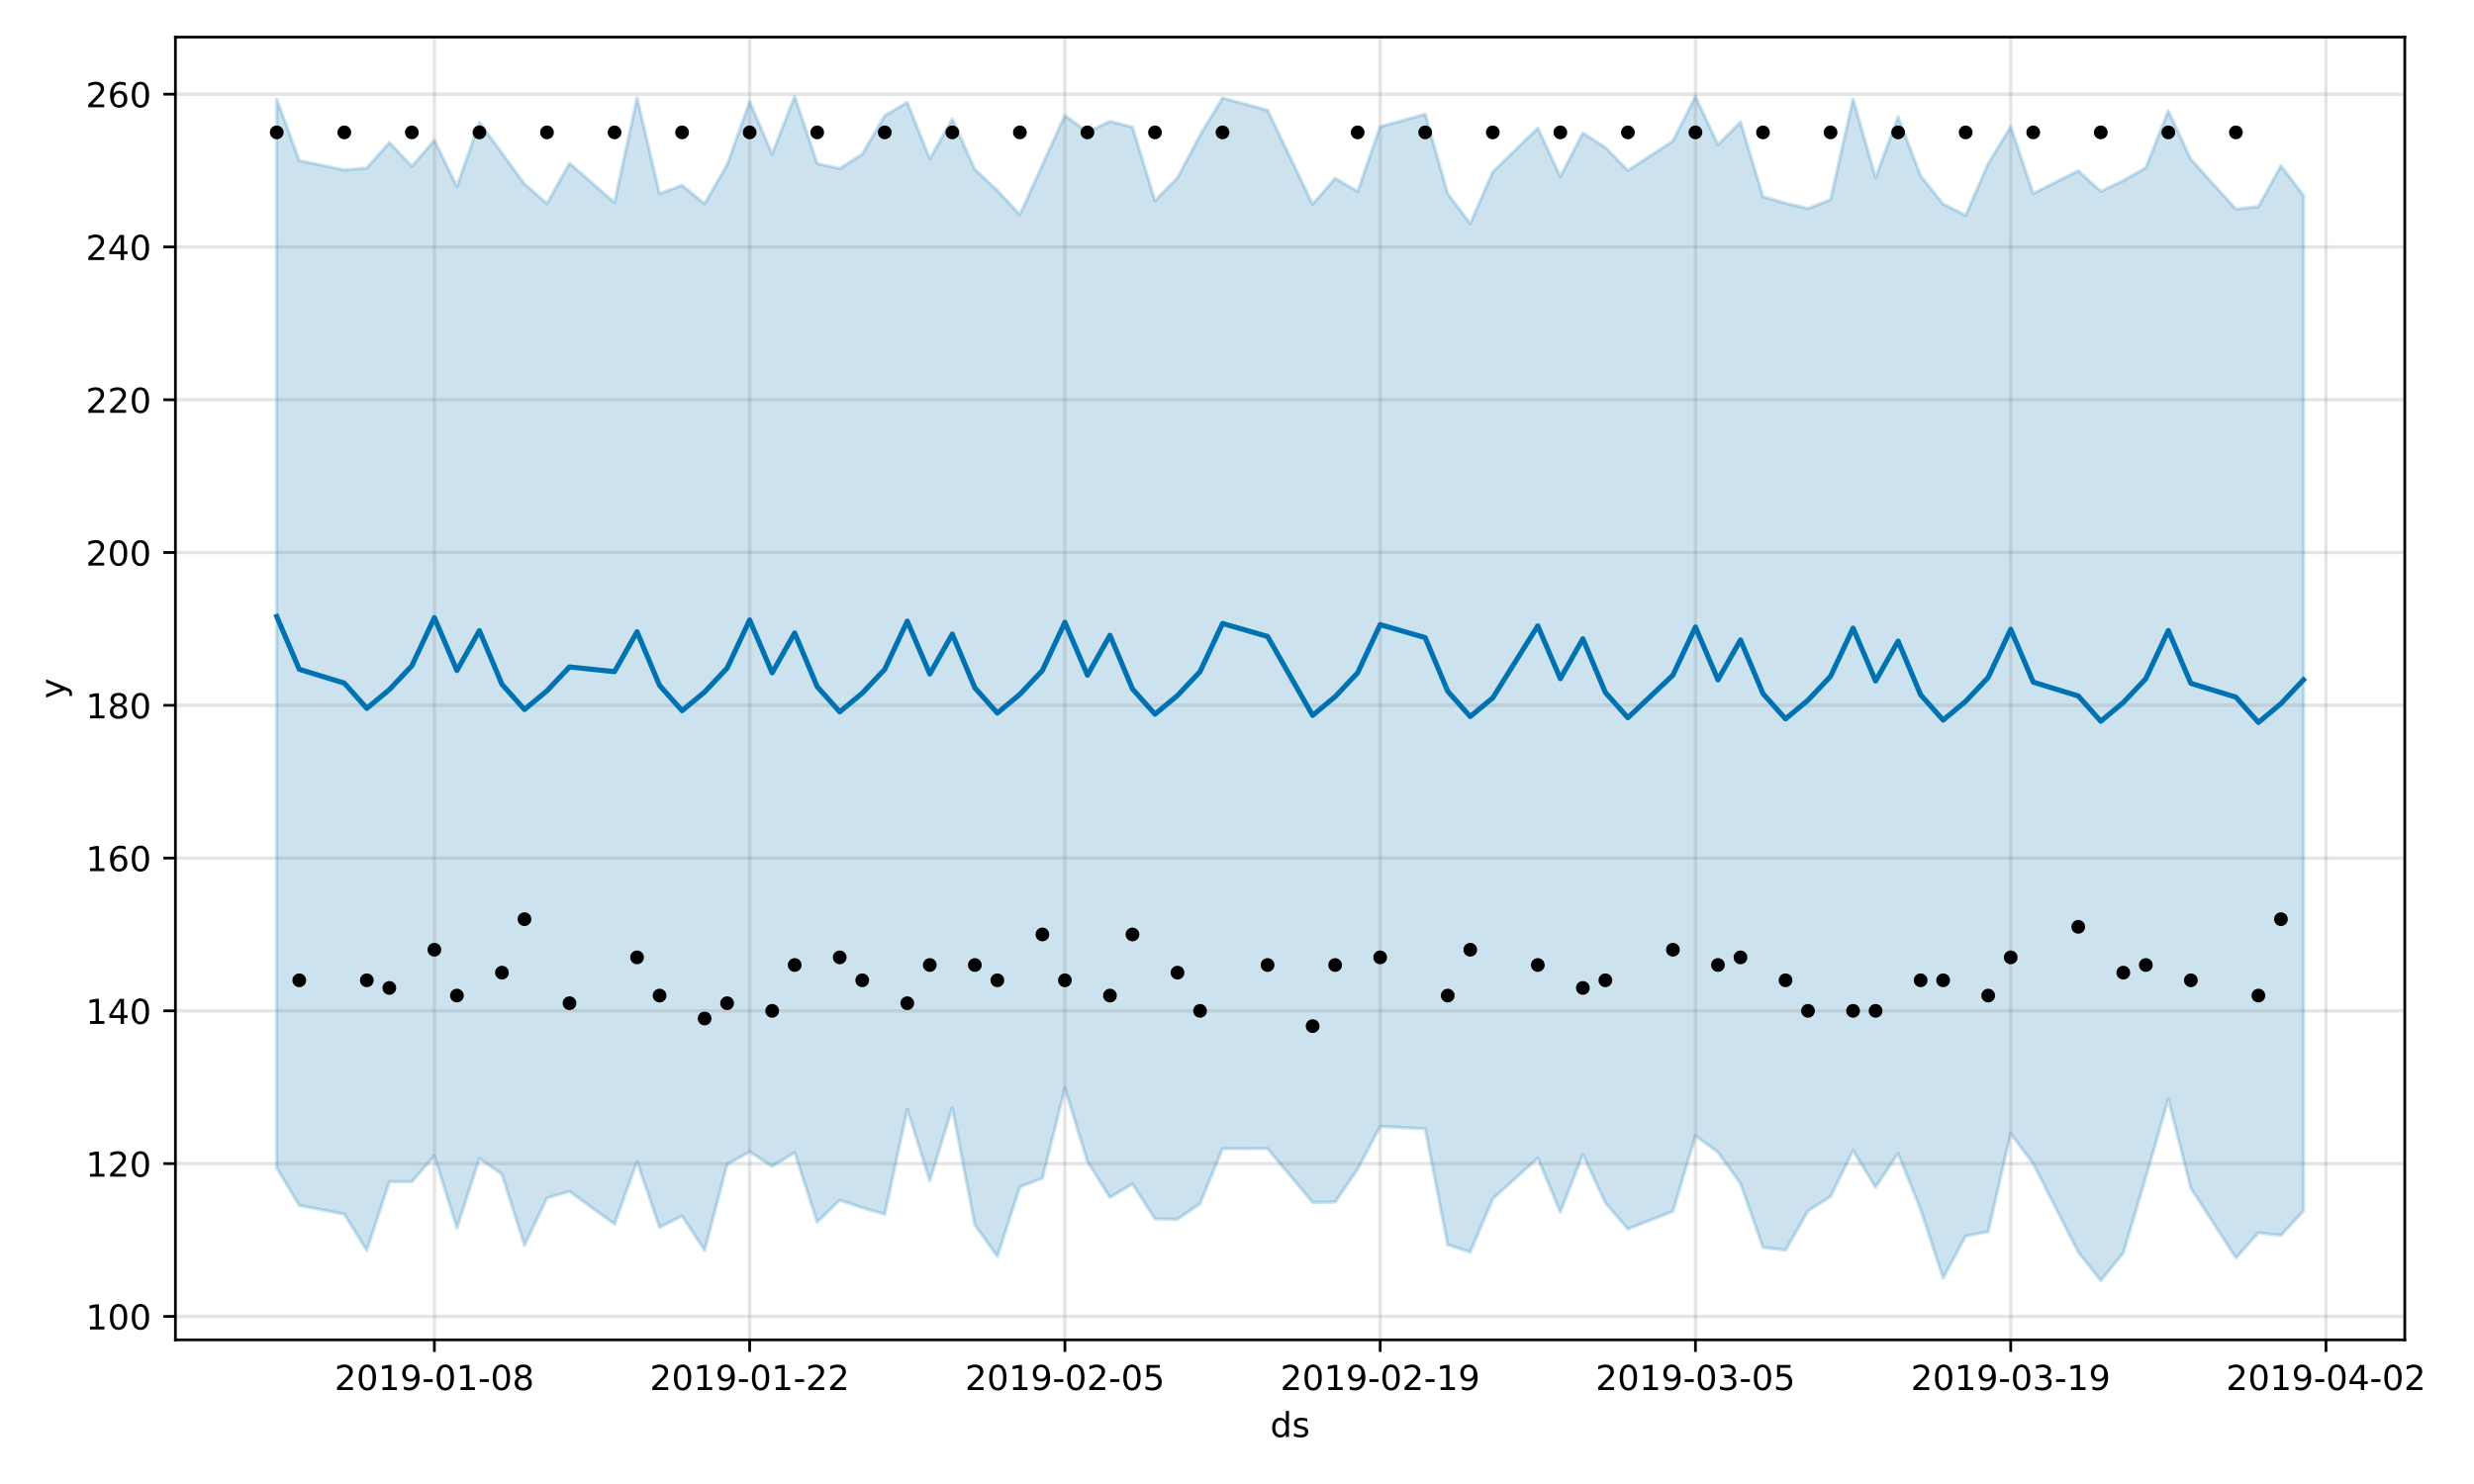 <?xml version="1.0" encoding="utf-8" standalone="no"?>
<!DOCTYPE svg PUBLIC "-//W3C//DTD SVG 1.1//EN"
  "http://www.w3.org/Graphics/SVG/1.1/DTD/svg11.dtd">
<!-- Created with matplotlib (https://matplotlib.org/) -->
<svg height="432pt" version="1.1" viewBox="0 0 720 432" width="720pt" xmlns="http://www.w3.org/2000/svg" xmlns:xlink="http://www.w3.org/1999/xlink">
 <defs>
  <style type="text/css">
*{stroke-linecap:butt;stroke-linejoin:round;}
  </style>
 </defs>
 <g id="figure_1">
  <g id="patch_1">
   <path d="M 0 432 
L 720 432 
L 720 0 
L 0 0 
z
" style="fill:#ffffff;"/>
  </g>
  <g id="axes_1">
   <g id="patch_2">
    <path d="M 51.05 390.04 
L 699.857 390.04 
L 699.857 10.8 
L 51.05 10.8 
z
" style="fill:#ffffff;"/>
   </g>
   <g id="PolyCollection_1">
    <defs>
     <path d="M 80.541 -403.105 
L 80.541 -92.002 
L 87.095 -81.091 
L 100.202 -78.554 
L 106.756 -68.009 
L 113.309 -88.007 
L 119.863 -87.994 
L 126.417 -95.491 
L 132.97 -74.542 
L 139.524 -94.771 
L 146.077 -90.151 
L 152.631 -69.465 
L 159.185 -83.227 
L 165.738 -85.192 
L 178.845 -75.66 
L 185.399 -93.844 
L 191.953 -74.736 
L 198.506 -77.998 
L 205.06 -68.083 
L 211.613 -93.005 
L 218.167 -96.727 
L 224.721 -92.471 
L 231.274 -96.463 
L 237.828 -76.243 
L 244.381 -82.623 
L 250.935 -80.442 
L 257.489 -78.526 
L 264.042 -109.059 
L 270.596 -88.274 
L 277.15 -109.511 
L 283.703 -75.443 
L 290.257 -66.233 
L 296.81 -86.486 
L 303.364 -89.041 
L 309.918 -115.231 
L 316.471 -93.86 
L 323.025 -83.436 
L 329.578 -87.33 
L 336.132 -77.182 
L 342.686 -77.049 
L 349.239 -81.61 
L 355.793 -97.607 
L 368.9 -97.632 
L 382.007 -81.959 
L 388.561 -82.076 
L 395.114 -91.66 
L 401.668 -104.061 
L 414.775 -103.407 
L 421.329 -69.641 
L 427.883 -67.515 
L 434.436 -83.003 
L 447.543 -94.872 
L 454.097 -79.172 
L 460.651 -95.921 
L 467.204 -81.866 
L 473.758 -74.207 
L 486.865 -79.388 
L 493.419 -101.368 
L 499.972 -96.595 
L 506.526 -87.49 
L 513.079 -68.875 
L 519.633 -68.064 
L 526.187 -79.476 
L 532.74 -83.684 
L 539.294 -97.063 
L 545.847 -86.408 
L 552.401 -96.224 
L 558.955 -79.924 
L 565.508 -59.951 
L 572.062 -72.185 
L 578.616 -73.455 
L 585.169 -102.062 
L 591.723 -93.243 
L 604.83 -67.51 
L 611.384 -59.198 
L 617.937 -67.255 
L 624.491 -89.301 
L 631.044 -112.046 
L 637.598 -86.145 
L 650.705 -65.812 
L 657.259 -73.093 
L 663.812 -72.394 
L 670.366 -79.481 
L 670.366 -375.087 
L 670.366 -375.087 
L 663.812 -383.746 
L 657.259 -371.849 
L 650.705 -371.122 
L 637.598 -385.609 
L 631.044 -399.719 
L 624.491 -383.189 
L 617.937 -379.413 
L 611.384 -376.275 
L 604.83 -382.279 
L 591.723 -375.667 
L 585.169 -395.082 
L 578.616 -384.375 
L 572.062 -369.306 
L 565.508 -372.617 
L 558.955 -380.8 
L 552.401 -398.019 
L 545.847 -380.302 
L 539.294 -403.134 
L 532.74 -373.871 
L 526.187 -371.307 
L 519.633 -372.872 
L 513.079 -374.746 
L 506.526 -396.445 
L 499.972 -389.845 
L 493.419 -403.89 
L 486.865 -390.96 
L 473.758 -382.356 
L 467.204 -389.066 
L 460.651 -393.279 
L 454.097 -380.603 
L 447.543 -394.715 
L 434.436 -381.938 
L 427.883 -366.933 
L 421.329 -375.607 
L 414.775 -398.762 
L 401.668 -395.096 
L 395.114 -376.275 
L 388.561 -380.075 
L 382.007 -372.557 
L 368.9 -399.905 
L 355.793 -403.487 
L 349.239 -392.627 
L 342.686 -380.256 
L 336.132 -373.557 
L 329.578 -394.974 
L 323.025 -396.695 
L 316.471 -393.525 
L 309.918 -398.404 
L 303.364 -383.996 
L 296.81 -369.502 
L 290.257 -376.558 
L 283.703 -382.684 
L 277.15 -397.358 
L 270.596 -385.772 
L 264.042 -402.164 
L 257.489 -398.346 
L 250.935 -387.132 
L 244.381 -382.916 
L 237.828 -384.38 
L 231.274 -403.962 
L 224.721 -387.14 
L 218.167 -402.398 
L 211.613 -384.061 
L 205.06 -372.691 
L 198.506 -378.063 
L 191.953 -375.609 
L 185.399 -403.493 
L 178.845 -373.022 
L 165.738 -384.488 
L 159.185 -372.728 
L 152.631 -378.457 
L 146.077 -387.42 
L 139.524 -396.351 
L 132.97 -377.701 
L 126.417 -391.127 
L 119.863 -383.6 
L 113.309 -390.499 
L 106.756 -383.078 
L 100.202 -382.521 
L 87.095 -385.244 
L 80.541 -403.105 
z
" id="me1ccd7cb99" style="stroke:#0072b2;stroke-opacity:0.2;"/>
    </defs>
    <g clip-path="url(#p039bfd8c97)">
     <use style="fill:#0072b2;fill-opacity:0.2;stroke:#0072b2;stroke-opacity:0.2;" x="0" xlink:href="#me1ccd7cb99" y="432"/>
    </g>
   </g>
   <g id="matplotlib.axis_1">
    <g id="xtick_1">
     <g id="line2d_1">
      <path clip-path="url(#p039bfd8c97)" d="M 126.417 390.04 
L 126.417 10.8 
" style="fill:none;stroke:#808080;stroke-linecap:square;stroke-opacity:0.2;"/>
     </g>
     <g id="line2d_2">
      <defs>
       <path d="M 0 0 
L 0 3.5 
" id="m9ec4b8189c" style="stroke:#000000;stroke-width:0.8;"/>
      </defs>
      <g>
       <use style="stroke:#000000;stroke-width:0.8;" x="126.417" xlink:href="#m9ec4b8189c" y="390.04"/>
      </g>
     </g>
     <g id="text_1">
      <!-- 2019-01-08 -->
      <defs>
       <path d="M 19.188 8.297 
L 53.609 8.297 
L 53.609 0 
L 7.328 0 
L 7.328 8.297 
Q 12.938 14.109 22.625 23.891 
Q 32.328 33.688 34.812 36.531 
Q 39.547 41.844 41.422 45.531 
Q 43.312 49.219 43.312 52.781 
Q 43.312 58.594 39.234 62.25 
Q 35.156 65.922 28.609 65.922 
Q 23.969 65.922 18.812 64.312 
Q 13.672 62.703 7.812 59.422 
L 7.812 69.391 
Q 13.766 71.781 18.938 73 
Q 24.125 74.219 28.422 74.219 
Q 39.75 74.219 46.484 68.547 
Q 53.219 62.891 53.219 53.422 
Q 53.219 48.922 51.531 44.891 
Q 49.859 40.875 45.406 35.406 
Q 44.188 33.984 37.641 27.219 
Q 31.109 20.453 19.188 8.297 
z
" id="DejaVuSans-50"/>
       <path d="M 31.781 66.406 
Q 24.172 66.406 20.328 58.906 
Q 16.5 51.422 16.5 36.375 
Q 16.5 21.391 20.328 13.891 
Q 24.172 6.391 31.781 6.391 
Q 39.453 6.391 43.281 13.891 
Q 47.125 21.391 47.125 36.375 
Q 47.125 51.422 43.281 58.906 
Q 39.453 66.406 31.781 66.406 
z
M 31.781 74.219 
Q 44.047 74.219 50.516 64.516 
Q 56.984 54.828 56.984 36.375 
Q 56.984 17.969 50.516 8.266 
Q 44.047 -1.422 31.781 -1.422 
Q 19.531 -1.422 13.062 8.266 
Q 6.594 17.969 6.594 36.375 
Q 6.594 54.828 13.062 64.516 
Q 19.531 74.219 31.781 74.219 
z
" id="DejaVuSans-48"/>
       <path d="M 12.406 8.297 
L 28.516 8.297 
L 28.516 63.922 
L 10.984 60.406 
L 10.984 69.391 
L 28.422 72.906 
L 38.281 72.906 
L 38.281 8.297 
L 54.391 8.297 
L 54.391 0 
L 12.406 0 
z
" id="DejaVuSans-49"/>
       <path d="M 10.984 1.516 
L 10.984 10.5 
Q 14.703 8.734 18.5 7.812 
Q 22.312 6.891 25.984 6.891 
Q 35.75 6.891 40.891 13.453 
Q 46.047 20.016 46.781 33.406 
Q 43.953 29.203 39.594 26.953 
Q 35.25 24.703 29.984 24.703 
Q 19.047 24.703 12.672 31.312 
Q 6.297 37.938 6.297 49.422 
Q 6.297 60.641 12.938 67.422 
Q 19.578 74.219 30.609 74.219 
Q 43.266 74.219 49.922 64.516 
Q 56.594 54.828 56.594 36.375 
Q 56.594 19.141 48.406 8.859 
Q 40.234 -1.422 26.422 -1.422 
Q 22.703 -1.422 18.891 -0.688 
Q 15.094 0.047 10.984 1.516 
z
M 30.609 32.422 
Q 37.25 32.422 41.125 36.953 
Q 45.016 41.5 45.016 49.422 
Q 45.016 57.281 41.125 61.844 
Q 37.25 66.406 30.609 66.406 
Q 23.969 66.406 20.094 61.844 
Q 16.219 57.281 16.219 49.422 
Q 16.219 41.5 20.094 36.953 
Q 23.969 32.422 30.609 32.422 
z
" id="DejaVuSans-57"/>
       <path d="M 4.891 31.391 
L 31.203 31.391 
L 31.203 23.391 
L 4.891 23.391 
z
" id="DejaVuSans-45"/>
       <path d="M 31.781 34.625 
Q 24.75 34.625 20.719 30.859 
Q 16.703 27.094 16.703 20.516 
Q 16.703 13.922 20.719 10.156 
Q 24.75 6.391 31.781 6.391 
Q 38.812 6.391 42.859 10.172 
Q 46.922 13.969 46.922 20.516 
Q 46.922 27.094 42.891 30.859 
Q 38.875 34.625 31.781 34.625 
z
M 21.922 38.812 
Q 15.578 40.375 12.031 44.719 
Q 8.5 49.078 8.5 55.328 
Q 8.5 64.062 14.719 69.141 
Q 20.953 74.219 31.781 74.219 
Q 42.672 74.219 48.875 69.141 
Q 55.078 64.062 55.078 55.328 
Q 55.078 49.078 51.531 44.719 
Q 48 40.375 41.703 38.812 
Q 48.828 37.156 52.797 32.312 
Q 56.781 27.484 56.781 20.516 
Q 56.781 9.906 50.312 4.234 
Q 43.844 -1.422 31.781 -1.422 
Q 19.734 -1.422 13.25 4.234 
Q 6.781 9.906 6.781 20.516 
Q 6.781 27.484 10.781 32.312 
Q 14.797 37.156 21.922 38.812 
z
M 18.312 54.391 
Q 18.312 48.734 21.844 45.562 
Q 25.391 42.391 31.781 42.391 
Q 38.141 42.391 41.719 45.562 
Q 45.312 48.734 45.312 54.391 
Q 45.312 60.062 41.719 63.234 
Q 38.141 66.406 31.781 66.406 
Q 25.391 66.406 21.844 63.234 
Q 18.312 60.062 18.312 54.391 
z
" id="DejaVuSans-56"/>
      </defs>
      <g transform="translate(97.359 404.638)scale(0.1 -0.1)">
       <use xlink:href="#DejaVuSans-50"/>
       <use x="63.623" xlink:href="#DejaVuSans-48"/>
       <use x="127.246" xlink:href="#DejaVuSans-49"/>
       <use x="190.869" xlink:href="#DejaVuSans-57"/>
       <use x="254.492" xlink:href="#DejaVuSans-45"/>
       <use x="290.576" xlink:href="#DejaVuSans-48"/>
       <use x="354.199" xlink:href="#DejaVuSans-49"/>
       <use x="417.822" xlink:href="#DejaVuSans-45"/>
       <use x="453.906" xlink:href="#DejaVuSans-48"/>
       <use x="517.529" xlink:href="#DejaVuSans-56"/>
      </g>
     </g>
    </g>
    <g id="xtick_2">
     <g id="line2d_3">
      <path clip-path="url(#p039bfd8c97)" d="M 218.167 390.04 
L 218.167 10.8 
" style="fill:none;stroke:#808080;stroke-linecap:square;stroke-opacity:0.2;"/>
     </g>
     <g id="line2d_4">
      <g>
       <use style="stroke:#000000;stroke-width:0.8;" x="218.167" xlink:href="#m9ec4b8189c" y="390.04"/>
      </g>
     </g>
     <g id="text_2">
      <!-- 2019-01-22 -->
      <g transform="translate(189.109 404.638)scale(0.1 -0.1)">
       <use xlink:href="#DejaVuSans-50"/>
       <use x="63.623" xlink:href="#DejaVuSans-48"/>
       <use x="127.246" xlink:href="#DejaVuSans-49"/>
       <use x="190.869" xlink:href="#DejaVuSans-57"/>
       <use x="254.492" xlink:href="#DejaVuSans-45"/>
       <use x="290.576" xlink:href="#DejaVuSans-48"/>
       <use x="354.199" xlink:href="#DejaVuSans-49"/>
       <use x="417.822" xlink:href="#DejaVuSans-45"/>
       <use x="453.906" xlink:href="#DejaVuSans-50"/>
       <use x="517.529" xlink:href="#DejaVuSans-50"/>
      </g>
     </g>
    </g>
    <g id="xtick_3">
     <g id="line2d_5">
      <path clip-path="url(#p039bfd8c97)" d="M 309.918 390.04 
L 309.918 10.8 
" style="fill:none;stroke:#808080;stroke-linecap:square;stroke-opacity:0.2;"/>
     </g>
     <g id="line2d_6">
      <g>
       <use style="stroke:#000000;stroke-width:0.8;" x="309.918" xlink:href="#m9ec4b8189c" y="390.04"/>
      </g>
     </g>
     <g id="text_3">
      <!-- 2019-02-05 -->
      <defs>
       <path d="M 10.797 72.906 
L 49.516 72.906 
L 49.516 64.594 
L 19.828 64.594 
L 19.828 46.734 
Q 21.969 47.469 24.109 47.828 
Q 26.266 48.188 28.422 48.188 
Q 40.625 48.188 47.75 41.5 
Q 54.891 34.812 54.891 23.391 
Q 54.891 11.625 47.562 5.094 
Q 40.234 -1.422 26.906 -1.422 
Q 22.312 -1.422 17.547 -0.641 
Q 12.797 0.141 7.719 1.703 
L 7.719 11.625 
Q 12.109 9.234 16.797 8.062 
Q 21.484 6.891 26.703 6.891 
Q 35.156 6.891 40.078 11.328 
Q 45.016 15.766 45.016 23.391 
Q 45.016 31 40.078 35.438 
Q 35.156 39.891 26.703 39.891 
Q 22.75 39.891 18.812 39.016 
Q 14.891 38.141 10.797 36.281 
z
" id="DejaVuSans-53"/>
      </defs>
      <g transform="translate(280.86 404.638)scale(0.1 -0.1)">
       <use xlink:href="#DejaVuSans-50"/>
       <use x="63.623" xlink:href="#DejaVuSans-48"/>
       <use x="127.246" xlink:href="#DejaVuSans-49"/>
       <use x="190.869" xlink:href="#DejaVuSans-57"/>
       <use x="254.492" xlink:href="#DejaVuSans-45"/>
       <use x="290.576" xlink:href="#DejaVuSans-48"/>
       <use x="354.199" xlink:href="#DejaVuSans-50"/>
       <use x="417.822" xlink:href="#DejaVuSans-45"/>
       <use x="453.906" xlink:href="#DejaVuSans-48"/>
       <use x="517.529" xlink:href="#DejaVuSans-53"/>
      </g>
     </g>
    </g>
    <g id="xtick_4">
     <g id="line2d_7">
      <path clip-path="url(#p039bfd8c97)" d="M 401.668 390.04 
L 401.668 10.8 
" style="fill:none;stroke:#808080;stroke-linecap:square;stroke-opacity:0.2;"/>
     </g>
     <g id="line2d_8">
      <g>
       <use style="stroke:#000000;stroke-width:0.8;" x="401.668" xlink:href="#m9ec4b8189c" y="390.04"/>
      </g>
     </g>
     <g id="text_4">
      <!-- 2019-02-19 -->
      <g transform="translate(372.61 404.638)scale(0.1 -0.1)">
       <use xlink:href="#DejaVuSans-50"/>
       <use x="63.623" xlink:href="#DejaVuSans-48"/>
       <use x="127.246" xlink:href="#DejaVuSans-49"/>
       <use x="190.869" xlink:href="#DejaVuSans-57"/>
       <use x="254.492" xlink:href="#DejaVuSans-45"/>
       <use x="290.576" xlink:href="#DejaVuSans-48"/>
       <use x="354.199" xlink:href="#DejaVuSans-50"/>
       <use x="417.822" xlink:href="#DejaVuSans-45"/>
       <use x="453.906" xlink:href="#DejaVuSans-49"/>
       <use x="517.529" xlink:href="#DejaVuSans-57"/>
      </g>
     </g>
    </g>
    <g id="xtick_5">
     <g id="line2d_9">
      <path clip-path="url(#p039bfd8c97)" d="M 493.419 390.04 
L 493.419 10.8 
" style="fill:none;stroke:#808080;stroke-linecap:square;stroke-opacity:0.2;"/>
     </g>
     <g id="line2d_10">
      <g>
       <use style="stroke:#000000;stroke-width:0.8;" x="493.419" xlink:href="#m9ec4b8189c" y="390.04"/>
      </g>
     </g>
     <g id="text_5">
      <!-- 2019-03-05 -->
      <defs>
       <path d="M 40.578 39.312 
Q 47.656 37.797 51.625 33 
Q 55.609 28.219 55.609 21.188 
Q 55.609 10.406 48.188 4.484 
Q 40.766 -1.422 27.094 -1.422 
Q 22.516 -1.422 17.656 -0.516 
Q 12.797 0.391 7.625 2.203 
L 7.625 11.719 
Q 11.719 9.328 16.594 8.109 
Q 21.484 6.891 26.812 6.891 
Q 36.078 6.891 40.938 10.547 
Q 45.797 14.203 45.797 21.188 
Q 45.797 27.641 41.281 31.266 
Q 36.766 34.906 28.719 34.906 
L 20.219 34.906 
L 20.219 43.016 
L 29.109 43.016 
Q 36.375 43.016 40.234 45.922 
Q 44.094 48.828 44.094 54.297 
Q 44.094 59.906 40.109 62.906 
Q 36.141 65.922 28.719 65.922 
Q 24.656 65.922 20.016 65.031 
Q 15.375 64.156 9.812 62.312 
L 9.812 71.094 
Q 15.438 72.656 20.344 73.438 
Q 25.25 74.219 29.594 74.219 
Q 40.828 74.219 47.359 69.109 
Q 53.906 64.016 53.906 55.328 
Q 53.906 49.266 50.438 45.094 
Q 46.969 40.922 40.578 39.312 
z
" id="DejaVuSans-51"/>
      </defs>
      <g transform="translate(464.361 404.638)scale(0.1 -0.1)">
       <use xlink:href="#DejaVuSans-50"/>
       <use x="63.623" xlink:href="#DejaVuSans-48"/>
       <use x="127.246" xlink:href="#DejaVuSans-49"/>
       <use x="190.869" xlink:href="#DejaVuSans-57"/>
       <use x="254.492" xlink:href="#DejaVuSans-45"/>
       <use x="290.576" xlink:href="#DejaVuSans-48"/>
       <use x="354.199" xlink:href="#DejaVuSans-51"/>
       <use x="417.822" xlink:href="#DejaVuSans-45"/>
       <use x="453.906" xlink:href="#DejaVuSans-48"/>
       <use x="517.529" xlink:href="#DejaVuSans-53"/>
      </g>
     </g>
    </g>
    <g id="xtick_6">
     <g id="line2d_11">
      <path clip-path="url(#p039bfd8c97)" d="M 585.169 390.04 
L 585.169 10.8 
" style="fill:none;stroke:#808080;stroke-linecap:square;stroke-opacity:0.2;"/>
     </g>
     <g id="line2d_12">
      <g>
       <use style="stroke:#000000;stroke-width:0.8;" x="585.169" xlink:href="#m9ec4b8189c" y="390.04"/>
      </g>
     </g>
     <g id="text_6">
      <!-- 2019-03-19 -->
      <g transform="translate(556.111 404.638)scale(0.1 -0.1)">
       <use xlink:href="#DejaVuSans-50"/>
       <use x="63.623" xlink:href="#DejaVuSans-48"/>
       <use x="127.246" xlink:href="#DejaVuSans-49"/>
       <use x="190.869" xlink:href="#DejaVuSans-57"/>
       <use x="254.492" xlink:href="#DejaVuSans-45"/>
       <use x="290.576" xlink:href="#DejaVuSans-48"/>
       <use x="354.199" xlink:href="#DejaVuSans-51"/>
       <use x="417.822" xlink:href="#DejaVuSans-45"/>
       <use x="453.906" xlink:href="#DejaVuSans-49"/>
       <use x="517.529" xlink:href="#DejaVuSans-57"/>
      </g>
     </g>
    </g>
    <g id="xtick_7">
     <g id="line2d_13">
      <path clip-path="url(#p039bfd8c97)" d="M 676.92 390.04 
L 676.92 10.8 
" style="fill:none;stroke:#808080;stroke-linecap:square;stroke-opacity:0.2;"/>
     </g>
     <g id="line2d_14">
      <g>
       <use style="stroke:#000000;stroke-width:0.8;" x="676.92" xlink:href="#m9ec4b8189c" y="390.04"/>
      </g>
     </g>
     <g id="text_7">
      <!-- 2019-04-02 -->
      <defs>
       <path d="M 37.797 64.312 
L 12.891 25.391 
L 37.797 25.391 
z
M 35.203 72.906 
L 47.609 72.906 
L 47.609 25.391 
L 58.016 25.391 
L 58.016 17.188 
L 47.609 17.188 
L 47.609 0 
L 37.797 0 
L 37.797 17.188 
L 4.891 17.188 
L 4.891 26.703 
z
" id="DejaVuSans-52"/>
      </defs>
      <g transform="translate(647.862 404.638)scale(0.1 -0.1)">
       <use xlink:href="#DejaVuSans-50"/>
       <use x="63.623" xlink:href="#DejaVuSans-48"/>
       <use x="127.246" xlink:href="#DejaVuSans-49"/>
       <use x="190.869" xlink:href="#DejaVuSans-57"/>
       <use x="254.492" xlink:href="#DejaVuSans-45"/>
       <use x="290.576" xlink:href="#DejaVuSans-48"/>
       <use x="354.199" xlink:href="#DejaVuSans-52"/>
       <use x="417.822" xlink:href="#DejaVuSans-45"/>
       <use x="453.906" xlink:href="#DejaVuSans-48"/>
       <use x="517.529" xlink:href="#DejaVuSans-50"/>
      </g>
     </g>
    </g>
    <g id="text_8">
     <!-- ds -->
     <defs>
      <path d="M 45.406 46.391 
L 45.406 75.984 
L 54.391 75.984 
L 54.391 0 
L 45.406 0 
L 45.406 8.203 
Q 42.578 3.328 38.25 0.953 
Q 33.938 -1.422 27.875 -1.422 
Q 17.969 -1.422 11.734 6.484 
Q 5.516 14.406 5.516 27.297 
Q 5.516 40.188 11.734 48.094 
Q 17.969 56 27.875 56 
Q 33.938 56 38.25 53.625 
Q 42.578 51.266 45.406 46.391 
z
M 14.797 27.297 
Q 14.797 17.391 18.875 11.75 
Q 22.953 6.109 30.078 6.109 
Q 37.203 6.109 41.297 11.75 
Q 45.406 17.391 45.406 27.297 
Q 45.406 37.203 41.297 42.844 
Q 37.203 48.484 30.078 48.484 
Q 22.953 48.484 18.875 42.844 
Q 14.797 37.203 14.797 27.297 
z
" id="DejaVuSans-100"/>
      <path d="M 44.281 53.078 
L 44.281 44.578 
Q 40.484 46.531 36.375 47.5 
Q 32.281 48.484 27.875 48.484 
Q 21.188 48.484 17.844 46.438 
Q 14.5 44.391 14.5 40.281 
Q 14.5 37.156 16.891 35.375 
Q 19.281 33.594 26.516 31.984 
L 29.594 31.297 
Q 39.156 29.25 43.188 25.516 
Q 47.219 21.781 47.219 15.094 
Q 47.219 7.469 41.188 3.016 
Q 35.156 -1.422 24.609 -1.422 
Q 20.219 -1.422 15.453 -0.562 
Q 10.688 0.297 5.422 2 
L 5.422 11.281 
Q 10.406 8.688 15.234 7.391 
Q 20.062 6.109 24.812 6.109 
Q 31.156 6.109 34.562 8.281 
Q 37.984 10.453 37.984 14.406 
Q 37.984 18.062 35.516 20.016 
Q 33.062 21.969 24.703 23.781 
L 21.578 24.516 
Q 13.234 26.266 9.516 29.906 
Q 5.812 33.547 5.812 39.891 
Q 5.812 47.609 11.281 51.797 
Q 16.75 56 26.812 56 
Q 31.781 56 36.172 55.266 
Q 40.578 54.547 44.281 53.078 
z
" id="DejaVuSans-115"/>
     </defs>
     <g transform="translate(369.675 418.317)scale(0.1 -0.1)">
      <use xlink:href="#DejaVuSans-100"/>
      <use x="63.477" xlink:href="#DejaVuSans-115"/>
     </g>
    </g>
   </g>
   <g id="matplotlib.axis_2">
    <g id="ytick_1">
     <g id="line2d_15">
      <path clip-path="url(#p039bfd8c97)" d="M 51.05 383.21 
L 699.857 383.21 
" style="fill:none;stroke:#808080;stroke-linecap:square;stroke-opacity:0.2;"/>
     </g>
     <g id="line2d_16">
      <defs>
       <path d="M 0 0 
L -3.5 0 
" id="m81c40e963a" style="stroke:#000000;stroke-width:0.8;"/>
      </defs>
      <g>
       <use style="stroke:#000000;stroke-width:0.8;" x="51.05" xlink:href="#m81c40e963a" y="383.21"/>
      </g>
     </g>
     <g id="text_9">
      <!-- 100 -->
      <g transform="translate(24.962 387.009)scale(0.1 -0.1)">
       <use xlink:href="#DejaVuSans-49"/>
       <use x="63.623" xlink:href="#DejaVuSans-48"/>
       <use x="127.246" xlink:href="#DejaVuSans-48"/>
      </g>
     </g>
    </g>
    <g id="ytick_2">
     <g id="line2d_17">
      <path clip-path="url(#p039bfd8c97)" d="M 51.05 338.736 
L 699.857 338.736 
" style="fill:none;stroke:#808080;stroke-linecap:square;stroke-opacity:0.2;"/>
     </g>
     <g id="line2d_18">
      <g>
       <use style="stroke:#000000;stroke-width:0.8;" x="51.05" xlink:href="#m81c40e963a" y="338.736"/>
      </g>
     </g>
     <g id="text_10">
      <!-- 120 -->
      <g transform="translate(24.962 342.535)scale(0.1 -0.1)">
       <use xlink:href="#DejaVuSans-49"/>
       <use x="63.623" xlink:href="#DejaVuSans-50"/>
       <use x="127.246" xlink:href="#DejaVuSans-48"/>
      </g>
     </g>
    </g>
    <g id="ytick_3">
     <g id="line2d_19">
      <path clip-path="url(#p039bfd8c97)" d="M 51.05 294.261 
L 699.857 294.261 
" style="fill:none;stroke:#808080;stroke-linecap:square;stroke-opacity:0.2;"/>
     </g>
     <g id="line2d_20">
      <g>
       <use style="stroke:#000000;stroke-width:0.8;" x="51.05" xlink:href="#m81c40e963a" y="294.261"/>
      </g>
     </g>
     <g id="text_11">
      <!-- 140 -->
      <g transform="translate(24.962 298.061)scale(0.1 -0.1)">
       <use xlink:href="#DejaVuSans-49"/>
       <use x="63.623" xlink:href="#DejaVuSans-52"/>
       <use x="127.246" xlink:href="#DejaVuSans-48"/>
      </g>
     </g>
    </g>
    <g id="ytick_4">
     <g id="line2d_21">
      <path clip-path="url(#p039bfd8c97)" d="M 51.05 249.787 
L 699.857 249.787 
" style="fill:none;stroke:#808080;stroke-linecap:square;stroke-opacity:0.2;"/>
     </g>
     <g id="line2d_22">
      <g>
       <use style="stroke:#000000;stroke-width:0.8;" x="51.05" xlink:href="#m81c40e963a" y="249.787"/>
      </g>
     </g>
     <g id="text_12">
      <!-- 160 -->
      <defs>
       <path d="M 33.016 40.375 
Q 26.375 40.375 22.484 35.828 
Q 18.609 31.297 18.609 23.391 
Q 18.609 15.531 22.484 10.953 
Q 26.375 6.391 33.016 6.391 
Q 39.656 6.391 43.531 10.953 
Q 47.406 15.531 47.406 23.391 
Q 47.406 31.297 43.531 35.828 
Q 39.656 40.375 33.016 40.375 
z
M 52.594 71.297 
L 52.594 62.312 
Q 48.875 64.062 45.094 64.984 
Q 41.312 65.922 37.594 65.922 
Q 27.828 65.922 22.672 59.328 
Q 17.531 52.734 16.797 39.406 
Q 19.672 43.656 24.016 45.922 
Q 28.375 48.188 33.594 48.188 
Q 44.578 48.188 50.953 41.516 
Q 57.328 34.859 57.328 23.391 
Q 57.328 12.156 50.688 5.359 
Q 44.047 -1.422 33.016 -1.422 
Q 20.359 -1.422 13.672 8.266 
Q 6.984 17.969 6.984 36.375 
Q 6.984 53.656 15.188 63.938 
Q 23.391 74.219 37.203 74.219 
Q 40.922 74.219 44.703 73.484 
Q 48.484 72.75 52.594 71.297 
z
" id="DejaVuSans-54"/>
      </defs>
      <g transform="translate(24.962 253.586)scale(0.1 -0.1)">
       <use xlink:href="#DejaVuSans-49"/>
       <use x="63.623" xlink:href="#DejaVuSans-54"/>
       <use x="127.246" xlink:href="#DejaVuSans-48"/>
      </g>
     </g>
    </g>
    <g id="ytick_5">
     <g id="line2d_23">
      <path clip-path="url(#p039bfd8c97)" d="M 51.05 205.313 
L 699.857 205.313 
" style="fill:none;stroke:#808080;stroke-linecap:square;stroke-opacity:0.2;"/>
     </g>
     <g id="line2d_24">
      <g>
       <use style="stroke:#000000;stroke-width:0.8;" x="51.05" xlink:href="#m81c40e963a" y="205.313"/>
      </g>
     </g>
     <g id="text_13">
      <!-- 180 -->
      <g transform="translate(24.962 209.112)scale(0.1 -0.1)">
       <use xlink:href="#DejaVuSans-49"/>
       <use x="63.623" xlink:href="#DejaVuSans-56"/>
       <use x="127.246" xlink:href="#DejaVuSans-48"/>
      </g>
     </g>
    </g>
    <g id="ytick_6">
     <g id="line2d_25">
      <path clip-path="url(#p039bfd8c97)" d="M 51.05 160.839 
L 699.857 160.839 
" style="fill:none;stroke:#808080;stroke-linecap:square;stroke-opacity:0.2;"/>
     </g>
     <g id="line2d_26">
      <g>
       <use style="stroke:#000000;stroke-width:0.8;" x="51.05" xlink:href="#m81c40e963a" y="160.839"/>
      </g>
     </g>
     <g id="text_14">
      <!-- 200 -->
      <g transform="translate(24.962 164.638)scale(0.1 -0.1)">
       <use xlink:href="#DejaVuSans-50"/>
       <use x="63.623" xlink:href="#DejaVuSans-48"/>
       <use x="127.246" xlink:href="#DejaVuSans-48"/>
      </g>
     </g>
    </g>
    <g id="ytick_7">
     <g id="line2d_27">
      <path clip-path="url(#p039bfd8c97)" d="M 51.05 116.364 
L 699.857 116.364 
" style="fill:none;stroke:#808080;stroke-linecap:square;stroke-opacity:0.2;"/>
     </g>
     <g id="line2d_28">
      <g>
       <use style="stroke:#000000;stroke-width:0.8;" x="51.05" xlink:href="#m81c40e963a" y="116.364"/>
      </g>
     </g>
     <g id="text_15">
      <!-- 220 -->
      <g transform="translate(24.962 120.164)scale(0.1 -0.1)">
       <use xlink:href="#DejaVuSans-50"/>
       <use x="63.623" xlink:href="#DejaVuSans-50"/>
       <use x="127.246" xlink:href="#DejaVuSans-48"/>
      </g>
     </g>
    </g>
    <g id="ytick_8">
     <g id="line2d_29">
      <path clip-path="url(#p039bfd8c97)" d="M 51.05 71.89 
L 699.857 71.89 
" style="fill:none;stroke:#808080;stroke-linecap:square;stroke-opacity:0.2;"/>
     </g>
     <g id="line2d_30">
      <g>
       <use style="stroke:#000000;stroke-width:0.8;" x="51.05" xlink:href="#m81c40e963a" y="71.89"/>
      </g>
     </g>
     <g id="text_16">
      <!-- 240 -->
      <g transform="translate(24.962 75.689)scale(0.1 -0.1)">
       <use xlink:href="#DejaVuSans-50"/>
       <use x="63.623" xlink:href="#DejaVuSans-52"/>
       <use x="127.246" xlink:href="#DejaVuSans-48"/>
      </g>
     </g>
    </g>
    <g id="ytick_9">
     <g id="line2d_31">
      <path clip-path="url(#p039bfd8c97)" d="M 51.05 27.416 
L 699.857 27.416 
" style="fill:none;stroke:#808080;stroke-linecap:square;stroke-opacity:0.2;"/>
     </g>
     <g id="line2d_32">
      <g>
       <use style="stroke:#000000;stroke-width:0.8;" x="51.05" xlink:href="#m81c40e963a" y="27.416"/>
      </g>
     </g>
     <g id="text_17">
      <!-- 260 -->
      <g transform="translate(24.962 31.215)scale(0.1 -0.1)">
       <use xlink:href="#DejaVuSans-50"/>
       <use x="63.623" xlink:href="#DejaVuSans-54"/>
       <use x="127.246" xlink:href="#DejaVuSans-48"/>
      </g>
     </g>
    </g>
    <g id="text_18">
     <!-- y -->
     <defs>
      <path d="M 32.172 -5.078 
Q 28.375 -14.844 24.75 -17.812 
Q 21.141 -20.797 15.094 -20.797 
L 7.906 -20.797 
L 7.906 -13.281 
L 13.188 -13.281 
Q 16.891 -13.281 18.938 -11.516 
Q 21 -9.766 23.484 -3.219 
L 25.094 0.875 
L 2.984 54.688 
L 12.5 54.688 
L 29.594 11.922 
L 46.688 54.688 
L 56.203 54.688 
z
" id="DejaVuSans-121"/>
     </defs>
     <g transform="translate(18.883 203.379)rotate(-90)scale(0.1 -0.1)">
      <use xlink:href="#DejaVuSans-121"/>
     </g>
    </g>
   </g>
   <g id="line2d_33">
    <defs>
     <path d="M 0 1.5 
C 0.398 1.5 0.779 1.342 1.061 1.061 
C 1.342 0.779 1.5 0.398 1.5 0 
C 1.5 -0.398 1.342 -0.779 1.061 -1.061 
C 0.779 -1.342 0.398 -1.5 0 -1.5 
C -0.398 -1.5 -0.779 -1.342 -1.061 -1.061 
C -1.342 -0.779 -1.5 -0.398 -1.5 0 
C -1.5 0.398 -1.342 0.779 -1.061 1.061 
C -0.779 1.342 -0.398 1.5 0 1.5 
z
" id="me6386e653b" style="stroke:#000000;"/>
    </defs>
    <g clip-path="url(#p039bfd8c97)">
     <use style="stroke:#000000;" x="80.541" xlink:href="#me6386e653b" y="38.535"/>
     <use style="stroke:#000000;" x="87.095" xlink:href="#me6386e653b" y="285.367"/>
     <use style="stroke:#000000;" x="100.202" xlink:href="#me6386e653b" y="38.535"/>
     <use style="stroke:#000000;" x="106.756" xlink:href="#me6386e653b" y="285.367"/>
     <use style="stroke:#000000;" x="113.309" xlink:href="#me6386e653b" y="287.59"/>
     <use style="stroke:#000000;" x="119.863" xlink:href="#me6386e653b" y="38.535"/>
     <use style="stroke:#000000;" x="126.417" xlink:href="#me6386e653b" y="276.472"/>
     <use style="stroke:#000000;" x="132.97" xlink:href="#me6386e653b" y="289.814"/>
     <use style="stroke:#000000;" x="139.524" xlink:href="#me6386e653b" y="38.535"/>
     <use style="stroke:#000000;" x="146.077" xlink:href="#me6386e653b" y="283.143"/>
     <use style="stroke:#000000;" x="152.631" xlink:href="#me6386e653b" y="267.577"/>
     <use style="stroke:#000000;" x="159.185" xlink:href="#me6386e653b" y="38.535"/>
     <use style="stroke:#000000;" x="165.738" xlink:href="#me6386e653b" y="292.038"/>
     <use style="stroke:#000000;" x="178.845" xlink:href="#me6386e653b" y="38.535"/>
     <use style="stroke:#000000;" x="185.399" xlink:href="#me6386e653b" y="278.695"/>
     <use style="stroke:#000000;" x="191.953" xlink:href="#me6386e653b" y="289.814"/>
     <use style="stroke:#000000;" x="198.506" xlink:href="#me6386e653b" y="38.535"/>
     <use style="stroke:#000000;" x="205.06" xlink:href="#me6386e653b" y="296.485"/>
     <use style="stroke:#000000;" x="211.613" xlink:href="#me6386e653b" y="292.038"/>
     <use style="stroke:#000000;" x="218.167" xlink:href="#me6386e653b" y="38.535"/>
     <use style="stroke:#000000;" x="224.721" xlink:href="#me6386e653b" y="294.261"/>
     <use style="stroke:#000000;" x="231.274" xlink:href="#me6386e653b" y="280.919"/>
     <use style="stroke:#000000;" x="237.828" xlink:href="#me6386e653b" y="38.535"/>
     <use style="stroke:#000000;" x="244.381" xlink:href="#me6386e653b" y="278.695"/>
     <use style="stroke:#000000;" x="250.935" xlink:href="#me6386e653b" y="285.367"/>
     <use style="stroke:#000000;" x="257.489" xlink:href="#me6386e653b" y="38.535"/>
     <use style="stroke:#000000;" x="264.042" xlink:href="#me6386e653b" y="292.038"/>
     <use style="stroke:#000000;" x="270.596" xlink:href="#me6386e653b" y="280.919"/>
     <use style="stroke:#000000;" x="277.15" xlink:href="#me6386e653b" y="38.535"/>
     <use style="stroke:#000000;" x="283.703" xlink:href="#me6386e653b" y="280.919"/>
     <use style="stroke:#000000;" x="290.257" xlink:href="#me6386e653b" y="285.367"/>
     <use style="stroke:#000000;" x="296.81" xlink:href="#me6386e653b" y="38.535"/>
     <use style="stroke:#000000;" x="303.364" xlink:href="#me6386e653b" y="272.024"/>
     <use style="stroke:#000000;" x="309.918" xlink:href="#me6386e653b" y="285.367"/>
     <use style="stroke:#000000;" x="316.471" xlink:href="#me6386e653b" y="38.535"/>
     <use style="stroke:#000000;" x="323.025" xlink:href="#me6386e653b" y="289.814"/>
     <use style="stroke:#000000;" x="329.578" xlink:href="#me6386e653b" y="272.024"/>
     <use style="stroke:#000000;" x="336.132" xlink:href="#me6386e653b" y="38.535"/>
     <use style="stroke:#000000;" x="342.686" xlink:href="#me6386e653b" y="283.143"/>
     <use style="stroke:#000000;" x="349.239" xlink:href="#me6386e653b" y="294.261"/>
     <use style="stroke:#000000;" x="355.793" xlink:href="#me6386e653b" y="38.535"/>
     <use style="stroke:#000000;" x="368.9" xlink:href="#me6386e653b" y="280.919"/>
     <use style="stroke:#000000;" x="382.007" xlink:href="#me6386e653b" y="298.709"/>
     <use style="stroke:#000000;" x="388.561" xlink:href="#me6386e653b" y="280.919"/>
     <use style="stroke:#000000;" x="395.114" xlink:href="#me6386e653b" y="38.535"/>
     <use style="stroke:#000000;" x="401.668" xlink:href="#me6386e653b" y="278.695"/>
     <use style="stroke:#000000;" x="414.775" xlink:href="#me6386e653b" y="38.535"/>
     <use style="stroke:#000000;" x="421.329" xlink:href="#me6386e653b" y="289.814"/>
     <use style="stroke:#000000;" x="427.883" xlink:href="#me6386e653b" y="276.472"/>
     <use style="stroke:#000000;" x="434.436" xlink:href="#me6386e653b" y="38.535"/>
     <use style="stroke:#000000;" x="447.543" xlink:href="#me6386e653b" y="280.919"/>
     <use style="stroke:#000000;" x="454.097" xlink:href="#me6386e653b" y="38.535"/>
     <use style="stroke:#000000;" x="460.651" xlink:href="#me6386e653b" y="287.59"/>
     <use style="stroke:#000000;" x="467.204" xlink:href="#me6386e653b" y="285.367"/>
     <use style="stroke:#000000;" x="473.758" xlink:href="#me6386e653b" y="38.535"/>
     <use style="stroke:#000000;" x="486.865" xlink:href="#me6386e653b" y="276.472"/>
     <use style="stroke:#000000;" x="493.419" xlink:href="#me6386e653b" y="38.535"/>
     <use style="stroke:#000000;" x="499.972" xlink:href="#me6386e653b" y="280.919"/>
     <use style="stroke:#000000;" x="506.526" xlink:href="#me6386e653b" y="278.695"/>
     <use style="stroke:#000000;" x="513.079" xlink:href="#me6386e653b" y="38.535"/>
     <use style="stroke:#000000;" x="519.633" xlink:href="#me6386e653b" y="285.367"/>
     <use style="stroke:#000000;" x="526.187" xlink:href="#me6386e653b" y="294.261"/>
     <use style="stroke:#000000;" x="532.74" xlink:href="#me6386e653b" y="38.535"/>
     <use style="stroke:#000000;" x="539.294" xlink:href="#me6386e653b" y="294.261"/>
     <use style="stroke:#000000;" x="545.847" xlink:href="#me6386e653b" y="294.261"/>
     <use style="stroke:#000000;" x="552.401" xlink:href="#me6386e653b" y="38.535"/>
     <use style="stroke:#000000;" x="558.955" xlink:href="#me6386e653b" y="285.367"/>
     <use style="stroke:#000000;" x="565.508" xlink:href="#me6386e653b" y="285.367"/>
     <use style="stroke:#000000;" x="572.062" xlink:href="#me6386e653b" y="38.535"/>
     <use style="stroke:#000000;" x="578.616" xlink:href="#me6386e653b" y="289.814"/>
     <use style="stroke:#000000;" x="585.169" xlink:href="#me6386e653b" y="278.695"/>
     <use style="stroke:#000000;" x="591.723" xlink:href="#me6386e653b" y="38.535"/>
     <use style="stroke:#000000;" x="604.83" xlink:href="#me6386e653b" y="269.801"/>
     <use style="stroke:#000000;" x="611.384" xlink:href="#me6386e653b" y="38.535"/>
     <use style="stroke:#000000;" x="617.937" xlink:href="#me6386e653b" y="283.143"/>
     <use style="stroke:#000000;" x="624.491" xlink:href="#me6386e653b" y="280.919"/>
     <use style="stroke:#000000;" x="631.044" xlink:href="#me6386e653b" y="38.535"/>
     <use style="stroke:#000000;" x="637.598" xlink:href="#me6386e653b" y="285.367"/>
     <use style="stroke:#000000;" x="650.705" xlink:href="#me6386e653b" y="38.535"/>
     <use style="stroke:#000000;" x="657.259" xlink:href="#me6386e653b" y="289.814"/>
     <use style="stroke:#000000;" x="663.812" xlink:href="#me6386e653b" y="267.577"/>
    </g>
   </g>
   <g id="line2d_34">
    <path clip-path="url(#p039bfd8c97)" d="M 80.541 179.457 
L 87.095 194.839 
L 100.202 198.85 
L 106.756 206.206 
L 113.309 200.759 
L 119.863 193.81 
L 126.417 179.798 
L 132.97 195.18 
L 139.524 183.572 
L 146.077 199.19 
L 152.631 206.547 
L 159.185 201.1 
L 165.738 194.151 
L 178.845 195.52 
L 185.399 183.913 
L 191.953 199.53 
L 198.506 206.887 
L 205.06 201.44 
L 211.613 194.491 
L 218.167 180.478 
L 224.721 195.861 
L 231.274 184.253 
L 237.828 199.871 
L 244.381 207.227 
L 250.935 201.781 
L 257.489 194.832 
L 264.042 180.819 
L 270.596 196.201 
L 277.15 184.593 
L 283.703 200.211 
L 290.257 207.568 
L 296.81 202.121 
L 303.364 195.172 
L 309.918 181.159 
L 316.471 196.542 
L 323.025 184.934 
L 329.578 200.552 
L 336.132 207.908 
L 342.686 202.462 
L 349.239 195.513 
L 355.793 181.5 
L 368.9 185.274 
L 382.007 208.249 
L 388.561 202.802 
L 395.114 195.853 
L 401.668 181.84 
L 414.775 185.615 
L 421.329 201.233 
L 427.883 208.589 
L 434.436 203.143 
L 447.543 182.181 
L 454.097 197.563 
L 460.651 185.955 
L 467.204 201.573 
L 473.758 208.93 
L 486.865 196.534 
L 493.419 182.521 
L 499.972 197.903 
L 506.526 186.296 
L 513.079 201.914 
L 519.633 209.27 
L 526.187 203.823 
L 532.74 196.875 
L 539.294 182.862 
L 545.847 198.244 
L 552.401 186.636 
L 558.955 202.254 
L 565.508 209.611 
L 572.062 204.164 
L 578.616 197.215 
L 585.169 183.202 
L 591.723 198.584 
L 604.83 202.595 
L 611.384 209.951 
L 617.937 204.504 
L 624.491 197.556 
L 631.044 183.543 
L 637.598 198.925 
L 650.705 202.935 
L 657.259 210.292 
L 663.812 204.845 
L 670.366 197.896 
" style="fill:none;stroke:#0072b2;stroke-linecap:square;stroke-width:1.5;"/>
   </g>
   <g id="patch_3">
    <path d="M 51.05 390.04 
L 51.05 10.8 
" style="fill:none;stroke:#000000;stroke-linecap:square;stroke-linejoin:miter;stroke-width:0.8;"/>
   </g>
   <g id="patch_4">
    <path d="M 699.857 390.04 
L 699.857 10.8 
" style="fill:none;stroke:#000000;stroke-linecap:square;stroke-linejoin:miter;stroke-width:0.8;"/>
   </g>
   <g id="patch_5">
    <path d="M 51.05 390.04 
L 699.857 390.04 
" style="fill:none;stroke:#000000;stroke-linecap:square;stroke-linejoin:miter;stroke-width:0.8;"/>
   </g>
   <g id="patch_6">
    <path d="M 51.05 10.8 
L 699.857 10.8 
" style="fill:none;stroke:#000000;stroke-linecap:square;stroke-linejoin:miter;stroke-width:0.8;"/>
   </g>
  </g>
 </g>
 <defs>
  <clipPath id="p039bfd8c97">
   <rect height="379.24" width="648.807" x="51.05" y="10.8"/>
  </clipPath>
 </defs>
</svg>
